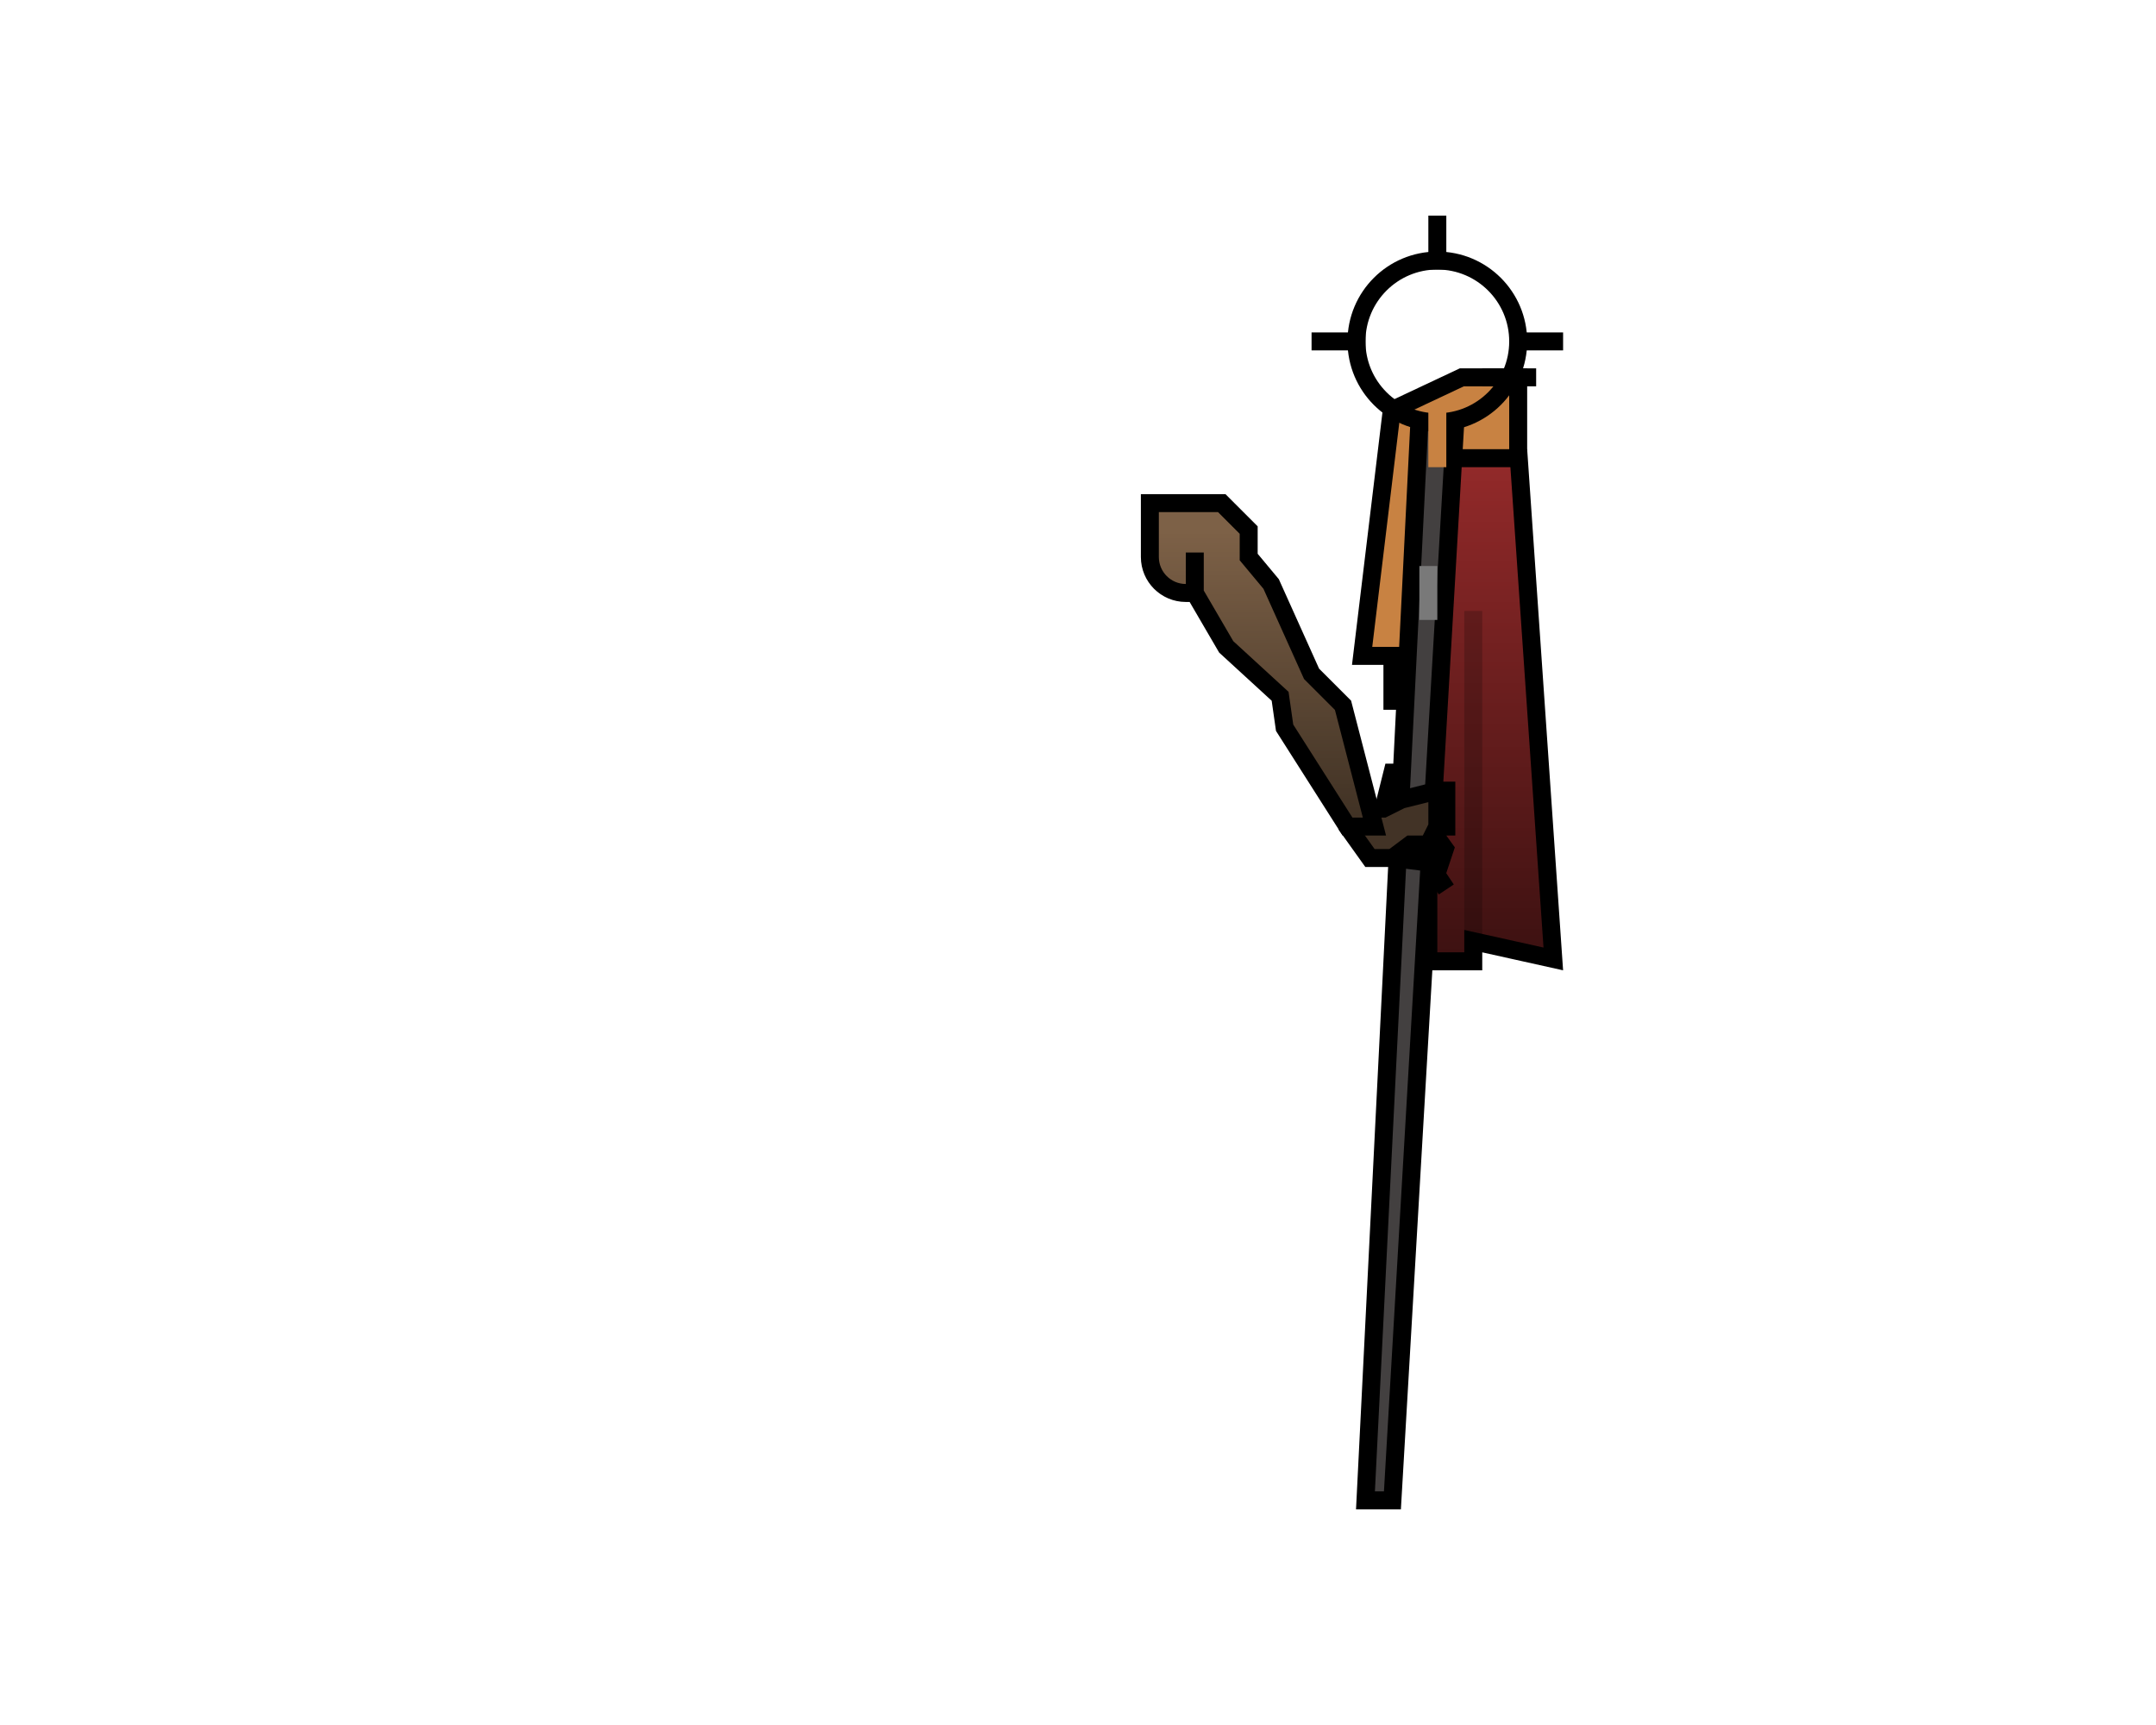 <svg width="240" height="192" viewBox="0 0 240 192" fill="none" xmlns="http://www.w3.org/2000/svg">
<path d="M162.724 42H169V78H155V74V73H154H151.628L154.926 45.669L162.724 42Z" fill="#C88242" stroke="black" stroke-width="2"/>
<path d="M159 107H164V106V104.753L165.217 105.024L172.91 106.733L169.067 51H159V107Z" fill="#952A2A"/>
<path d="M159 107H164V106V104.753L165.217 105.024L172.91 106.733L169.067 51H159V107Z" fill="url(#paint0_linear_4115_23365)" fill-opacity="0.6"/>
<path d="M159 107H164V106V104.753L165.217 105.024L172.91 106.733L169.067 51H159V107Z" stroke="black" stroke-width="2"/>
<path d="M158 47L162 47L155 167L152 167L158 47Z" fill="#434040" stroke="black" stroke-width="2"/>
<path d="M150 92V90H154L156 89L160 88V92L159 94H157L155 95.5H152.5L150 92Z" fill="#423326"/>
<path d="M150 90V89H149V90H150ZM150 92H149V92.32L149.186 92.581L150 92ZM152.5 95.5L151.686 96.081L151.985 96.5H152.5V95.5ZM159 96L159.832 95.445L159.578 95.064L159.124 95.008L159 96ZM161 94L161.949 94.316L161 93V94ZM157 94V93H156.667L156.4 93.2L157 94ZM160 88V87H159.877L159.757 87.03L160 88ZM161 88H162V87H161V88ZM156 89L155.757 88.03L155.651 88.056L155.553 88.106L156 89ZM154 90V91H154.236L154.447 90.894L154 90ZM155 86V85H154.219L154.03 85.757L155 86ZM149 90V92H151V90H149ZM149.186 92.581L151.686 96.081L153.314 94.919L150.814 91.419L149.186 92.581ZM152.5 96.5H155V94.5H152.5V96.5ZM154.876 96.492L158.876 96.992L159.124 95.008L155.124 94.508L154.876 96.492ZM158.168 96.555L160.168 99.555L161.832 98.445L159.832 95.445L158.168 96.555ZM159 95H161V93H159V95ZM155.6 96.3L157.6 94.8L156.4 93.2L154.4 94.7L155.6 96.3ZM157 95H159V93H157V95ZM159.894 94.447L160.894 92.447L159.106 91.553L158.106 93.553L159.894 94.447ZM160 93H162V91H160V93ZM161 92V88H159V92H161ZM160 89H161V87H160V89ZM160 88V91H162V88H160ZM159.757 87.03L155.757 88.03L156.243 89.97L160.243 88.97L159.757 87.03ZM155.553 88.106L153.553 89.106L154.447 90.894L156.447 89.894L155.553 88.106ZM154 89H150V91H154V89ZM160.051 93.684L159.051 96.684L160.949 97.316L161.949 94.316L160.051 93.684ZM154.97 90.243L155.97 86.243L154.03 85.757L153.03 89.757L154.97 90.243ZM155 87H156V85H155V87Z" fill="black"/>
<path d="M128 56H136L139 59V62L141.5 65L146 75L149.5 78.5L153 92H150L143 81L142.5 77.5L136.5 72L133 66H132C129.791 66 128 64.209 128 62V56Z" fill="#7D6147"/>
<path d="M128 56H136L139 59V62L141.5 65L146 75L149.5 78.5L153 92H150L143 81L142.5 77.5L136.5 72L133 66H132C129.791 66 128 64.209 128 62V56Z" fill="url(#paint1_linear_4115_23365)" fill-opacity="0.6"/>
<path d="M133 66H132C129.791 66 128 64.209 128 62V56H136L139 59V62L141.5 65L146 75L149.5 78.5L153 92H150L143 81L142.5 77.5L136.5 72L133 66ZM133 66V61.5" stroke="black" stroke-width="2"/>
<circle cx="160" cy="38" r="9" stroke="black" stroke-width="2"/>
<rect x="159" y="24" width="2" height="6" fill="black"/>
<rect x="158" y="63" width="2" height="6" fill="#797979"/>
<rect opacity="0.2" x="163" y="68" width="2" height="36" fill="black"/>
<rect x="174" y="37" width="2" height="6" transform="rotate(90 174 37)" fill="black"/>
<rect x="152" y="37" width="2" height="6" transform="rotate(90 152 37)" fill="black"/>
<rect x="171" y="41" width="2" height="6" transform="rotate(90 171 41)" fill="black"/>
<rect x="159" y="45" width="2" height="7" fill="#C88242"/>
<defs>
<linearGradient id="paint0_linear_4115_23365" x1="166" y1="50" x2="166" y2="107.275" gradientUnits="userSpaceOnUse">
<stop stop-opacity="0"/>
<stop offset="1"/>
</linearGradient>
<linearGradient id="paint1_linear_4115_23365" x1="146.25" y1="59" x2="146.25" y2="98.5" gradientUnits="userSpaceOnUse">
<stop stop-opacity="0"/>
<stop offset="1"/>
</linearGradient>
</defs>
</svg>
